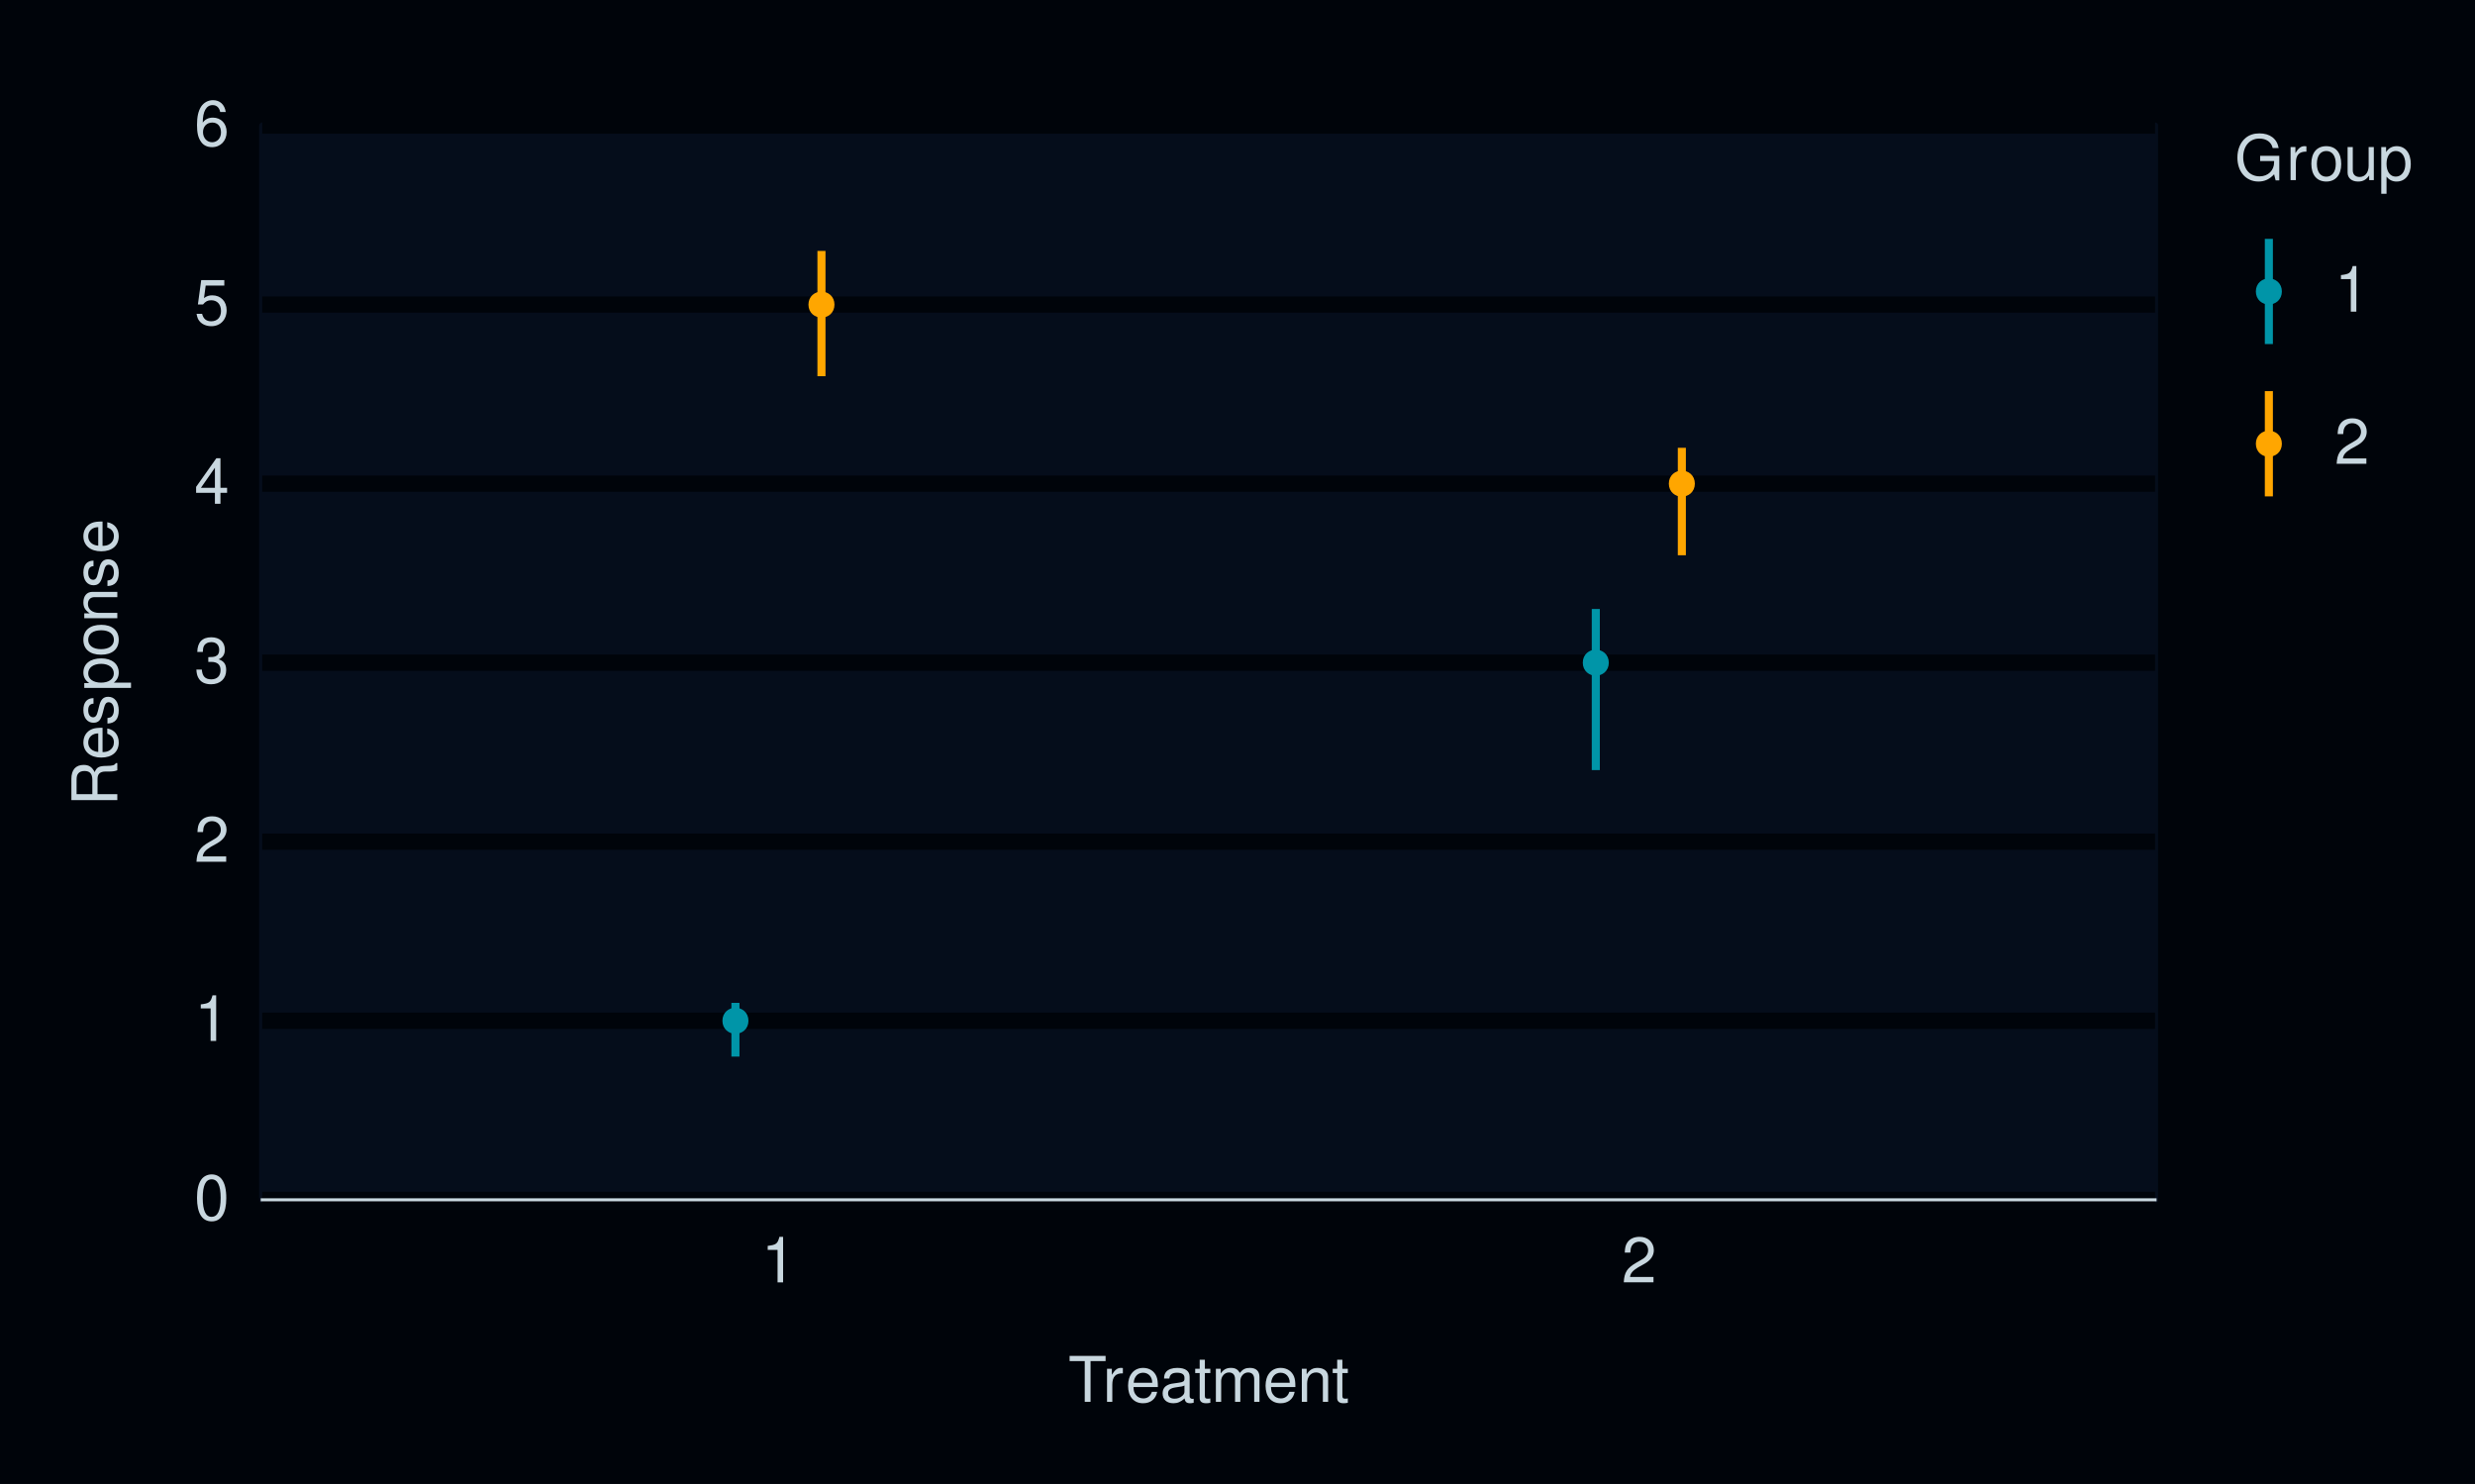 <?xml version="1.0" encoding="UTF-8"?>
<svg xmlns="http://www.w3.org/2000/svg" xmlns:xlink="http://www.w3.org/1999/xlink" width="432" height="259" viewBox="0 0 432 259">
<defs>
<g>
<g id="glyph-0-0">
<path d="M 3.031 -7.953 C 2.297 -7.953 1.641 -7.625 1.234 -7.078 C 0.719 -6.375 0.469 -5.328 0.469 -3.844 C 0.469 -1.172 1.359 0.25 3.031 0.25 C 4.672 0.25 5.578 -1.172 5.578 -3.781 C 5.578 -5.328 5.328 -6.359 4.812 -7.078 C 4.406 -7.641 3.766 -7.953 3.031 -7.953 Z M 3.031 -7.094 C 4.062 -7.094 4.594 -6.031 4.594 -3.875 C 4.594 -1.609 4.078 -0.547 3 -0.547 C 1.984 -0.547 1.469 -1.656 1.469 -3.844 C 1.469 -6.031 1.984 -7.094 3.031 -7.094 Z M 3.031 -7.094 "/>
</g>
<g id="glyph-0-1">
<path d="M 2.844 -5.672 L 2.844 0 L 3.812 0 L 3.812 -7.953 L 3.172 -7.953 C 2.844 -6.734 2.625 -6.562 1.125 -6.375 L 1.125 -5.672 Z M 2.844 -5.672 "/>
</g>
<g id="glyph-0-2">
<path d="M 5.562 -0.953 L 1.469 -0.953 C 1.562 -1.609 1.906 -2.031 2.875 -2.625 L 3.969 -3.234 C 5.062 -3.844 5.625 -4.656 5.625 -5.625 C 5.625 -6.297 5.359 -6.906 4.891 -7.344 C 4.438 -7.75 3.859 -7.953 3.125 -7.953 C 2.141 -7.953 1.391 -7.594 0.969 -6.922 C 0.688 -6.5 0.578 -6 0.547 -5.203 L 1.516 -5.203 C 1.547 -5.734 1.609 -6.062 1.75 -6.328 C 2 -6.812 2.516 -7.109 3.094 -7.109 C 3.969 -7.109 4.625 -6.469 4.625 -5.609 C 4.625 -4.969 4.266 -4.422 3.578 -4.031 L 2.562 -3.438 C 0.938 -2.5 0.469 -1.75 0.375 -0.016 L 5.562 -0.016 Z M 5.562 -0.953 "/>
</g>
<g id="glyph-0-3">
<path d="M 2.438 -3.656 L 2.953 -3.656 C 4.016 -3.656 4.578 -3.172 4.578 -2.219 C 4.578 -1.203 3.969 -0.609 2.969 -0.609 C 1.906 -0.609 1.391 -1.141 1.312 -2.312 L 0.359 -2.312 C 0.391 -1.672 0.5 -1.25 0.688 -0.906 C 1.094 -0.125 1.859 0.25 2.922 0.25 C 4.531 0.25 5.562 -0.719 5.562 -2.219 C 5.562 -3.234 5.188 -3.781 4.25 -4.109 C 4.969 -4.406 5.328 -4.969 5.328 -5.766 C 5.328 -7.125 4.438 -7.953 2.953 -7.953 C 1.391 -7.953 0.547 -7.078 0.516 -5.391 L 1.484 -5.391 C 1.5 -5.875 1.547 -6.156 1.656 -6.391 C 1.875 -6.844 2.359 -7.109 2.969 -7.109 C 3.828 -7.109 4.344 -6.594 4.344 -5.734 C 4.344 -5.172 4.141 -4.828 3.719 -4.641 C 3.453 -4.531 3.109 -4.484 2.438 -4.484 Z M 2.438 -3.656 "/>
</g>
<g id="glyph-0-4">
<path d="M 3.594 -1.922 L 3.594 0 L 4.562 0 L 4.562 -1.922 L 5.719 -1.922 L 5.719 -2.797 L 4.562 -2.797 L 4.562 -7.953 L 3.844 -7.953 L 0.312 -2.953 L 0.312 -1.922 Z M 3.594 -2.797 L 1.156 -2.797 L 3.594 -6.297 Z M 3.594 -2.797 "/>
</g>
<g id="glyph-0-5">
<path d="M 5.234 -7.797 L 1.203 -7.797 L 0.625 -3.547 L 1.516 -3.547 C 1.969 -4.094 2.344 -4.281 2.953 -4.281 C 4 -4.281 4.656 -3.562 4.656 -2.406 C 4.656 -1.281 4 -0.609 2.953 -0.609 C 2.094 -0.609 1.578 -1.031 1.359 -1.906 L 0.391 -1.906 C 0.516 -1.281 0.625 -0.969 0.859 -0.688 C 1.297 -0.094 2.094 0.25 2.969 0.25 C 4.547 0.25 5.641 -0.891 5.641 -2.547 C 5.641 -4.078 4.625 -5.141 3.125 -5.141 C 2.578 -5.141 2.141 -5 1.688 -4.656 L 1.984 -6.844 L 5.234 -6.844 Z M 5.234 -7.797 "/>
</g>
<g id="glyph-0-6">
<path d="M 5.484 -5.891 C 5.297 -7.188 4.453 -7.953 3.266 -7.953 C 2.406 -7.953 1.641 -7.531 1.172 -6.812 C 0.688 -6.031 0.469 -5.078 0.469 -3.625 C 0.469 -2.281 0.656 -1.438 1.141 -0.734 C 1.547 -0.094 2.234 0.25 3.094 0.25 C 4.578 0.25 5.641 -0.859 5.641 -2.406 C 5.641 -3.875 4.656 -4.906 3.25 -4.906 C 2.484 -4.906 1.875 -4.625 1.469 -4.031 C 1.469 -6 2.094 -7.094 3.203 -7.094 C 3.891 -7.094 4.359 -6.656 4.516 -5.891 Z M 3.141 -4.047 C 4.062 -4.047 4.656 -3.391 4.656 -2.328 C 4.656 -1.328 4 -0.609 3.109 -0.609 C 2.203 -0.609 1.516 -1.359 1.516 -2.375 C 1.516 -3.359 2.172 -4.047 3.141 -4.047 Z M 3.141 -4.047 "/>
</g>
<g id="glyph-0-7">
<path d="M 3.891 -7.109 L 6.516 -7.109 L 6.516 -8.016 L 0.234 -8.016 L 0.234 -7.109 L 2.875 -7.109 L 2.875 0 L 3.891 0 Z M 3.891 -7.109 "/>
</g>
<g id="glyph-0-8">
<path d="M 0.766 -5.766 L 0.766 0 L 1.688 0 L 1.688 -2.984 C 1.688 -4.375 2.266 -5 3.531 -4.969 L 3.531 -5.891 C 3.375 -5.922 3.281 -5.922 3.172 -5.922 C 2.578 -5.922 2.141 -5.578 1.609 -4.719 L 1.609 -5.766 Z M 0.766 -5.766 "/>
</g>
<g id="glyph-0-9">
<path d="M 5.641 -2.578 C 5.641 -3.453 5.578 -3.984 5.406 -4.406 C 5.031 -5.359 4.156 -5.922 3.078 -5.922 C 1.469 -5.922 0.438 -4.703 0.438 -2.812 C 0.438 -0.906 1.438 0.25 3.062 0.25 C 4.375 0.25 5.297 -0.5 5.516 -1.75 L 4.594 -1.75 C 4.344 -0.984 3.828 -0.594 3.094 -0.594 C 2.516 -0.594 2.016 -0.859 1.703 -1.344 C 1.484 -1.672 1.406 -2 1.391 -2.578 Z M 1.422 -3.328 C 1.5 -4.391 2.141 -5.078 3.062 -5.078 C 4 -5.078 4.656 -4.359 4.656 -3.328 Z M 1.422 -3.328 "/>
</g>
<g id="glyph-0-10">
<path d="M 5.891 -0.531 C 5.781 -0.516 5.734 -0.516 5.688 -0.516 C 5.375 -0.516 5.188 -0.688 5.188 -0.969 L 5.188 -4.359 C 5.188 -5.375 4.438 -5.922 3.031 -5.922 C 2.172 -5.922 1.5 -5.688 1.109 -5.266 C 0.844 -4.969 0.734 -4.625 0.719 -4.062 L 1.641 -4.062 C 1.719 -4.766 2.141 -5.078 2.984 -5.078 C 3.828 -5.078 4.281 -4.781 4.281 -4.219 L 4.281 -3.984 C 4.266 -3.594 4.062 -3.438 3.328 -3.344 C 2.031 -3.172 1.828 -3.141 1.469 -2.984 C 0.797 -2.703 0.469 -2.203 0.469 -1.453 C 0.469 -0.406 1.188 0.25 2.359 0.25 C 3.078 0.25 3.656 0 4.312 -0.594 C 4.375 0 4.656 0.25 5.266 0.25 C 5.453 0.25 5.578 0.234 5.891 0.156 Z M 4.281 -1.812 C 4.281 -1.5 4.188 -1.312 3.922 -1.062 C 3.547 -0.719 3.094 -0.547 2.547 -0.547 C 1.844 -0.547 1.422 -0.891 1.422 -1.469 C 1.422 -2.078 1.812 -2.391 2.812 -2.531 C 3.781 -2.656 3.969 -2.703 4.281 -2.844 Z M 4.281 -1.812 "/>
</g>
<g id="glyph-0-11">
<path d="M 2.797 -5.766 L 1.844 -5.766 L 1.844 -7.344 L 0.938 -7.344 L 0.938 -5.766 L 0.156 -5.766 L 0.156 -5.016 L 0.938 -5.016 L 0.938 -0.656 C 0.938 -0.062 1.328 0.25 2.047 0.25 C 2.281 0.25 2.484 0.234 2.797 0.172 L 2.797 -0.594 C 2.656 -0.562 2.547 -0.547 2.359 -0.547 C 1.953 -0.547 1.844 -0.656 1.844 -1.062 L 1.844 -5.016 L 2.797 -5.016 Z M 2.797 -5.766 "/>
</g>
<g id="glyph-0-12">
<path d="M 0.766 -5.766 L 0.766 0 L 1.688 0 L 1.688 -3.625 C 1.688 -4.453 2.297 -5.125 3.047 -5.125 C 3.734 -5.125 4.109 -4.703 4.109 -3.969 L 4.109 0 L 5.031 0 L 5.031 -3.625 C 5.031 -4.453 5.641 -5.125 6.391 -5.125 C 7.062 -5.125 7.453 -4.703 7.453 -3.969 L 7.453 0 L 8.375 0 L 8.375 -4.328 C 8.375 -5.359 7.781 -5.922 6.703 -5.922 C 5.938 -5.922 5.484 -5.703 4.938 -5.047 C 4.594 -5.672 4.141 -5.922 3.391 -5.922 C 2.625 -5.922 2.094 -5.641 1.609 -4.953 L 1.609 -5.766 Z M 0.766 -5.766 "/>
</g>
<g id="glyph-0-13">
<path d="M 0.766 -5.766 L 0.766 0 L 1.688 0 L 1.688 -3.172 C 1.688 -4.359 2.312 -5.125 3.25 -5.125 C 3.984 -5.125 4.438 -4.688 4.438 -4 L 4.438 0 L 5.359 0 L 5.359 -4.359 C 5.359 -5.312 4.641 -5.922 3.531 -5.922 C 2.672 -5.922 2.125 -5.594 1.609 -4.797 L 1.609 -5.766 Z M 0.766 -5.766 "/>
</g>
<g id="glyph-0-14">
<path d="M 7.797 -4.234 L 4.453 -4.234 L 4.453 -3.328 L 6.891 -3.328 L 6.891 -3.109 C 6.891 -1.688 5.844 -0.656 4.375 -0.656 C 3.562 -0.656 2.828 -0.953 2.359 -1.469 C 1.828 -2.031 1.5 -2.984 1.5 -3.984 C 1.5 -5.953 2.625 -7.25 4.328 -7.25 C 5.547 -7.25 6.422 -6.625 6.641 -5.594 L 7.688 -5.594 C 7.406 -7.219 6.172 -8.156 4.328 -8.156 C 3.359 -8.156 2.562 -7.891 1.938 -7.375 C 1 -6.609 0.484 -5.375 0.484 -3.922 C 0.484 -1.469 1.984 0.25 4.156 0.25 C 5.25 0.25 6.109 -0.156 6.891 -1.016 L 7.156 0.047 L 7.797 0.047 Z M 7.797 -4.234 "/>
</g>
<g id="glyph-0-15">
<path d="M 2.984 -5.922 C 1.359 -5.922 0.391 -4.781 0.391 -2.844 C 0.391 -0.891 1.359 0.25 3 0.25 C 4.625 0.25 5.609 -0.906 5.609 -2.797 C 5.609 -4.797 4.656 -5.922 2.984 -5.922 Z M 3 -5.078 C 4.031 -5.078 4.656 -4.234 4.656 -2.812 C 4.656 -1.438 4.016 -0.594 3 -0.594 C 1.984 -0.594 1.359 -1.438 1.359 -2.844 C 1.359 -4.234 1.984 -5.078 3 -5.078 Z M 3 -5.078 "/>
</g>
<g id="glyph-0-16">
<path d="M 5.297 0 L 5.297 -5.766 L 4.391 -5.766 L 4.391 -2.5 C 4.391 -1.312 3.766 -0.547 2.812 -0.547 C 2.094 -0.547 1.625 -0.984 1.625 -1.688 L 1.625 -5.766 L 0.719 -5.766 L 0.719 -1.312 C 0.719 -0.359 1.438 0.25 2.547 0.25 C 3.406 0.25 3.938 -0.047 4.484 -0.797 L 4.484 0 Z M 5.297 0 "/>
</g>
<g id="glyph-0-17">
<path d="M 0.594 2.391 L 1.516 2.391 L 1.516 -0.609 C 2 -0.016 2.547 0.25 3.281 0.25 C 4.781 0.25 5.75 -0.953 5.75 -2.781 C 5.75 -4.719 4.812 -5.922 3.281 -5.922 C 2.5 -5.922 1.875 -5.578 1.438 -4.891 L 1.438 -5.766 L 0.594 -5.766 Z M 3.125 -5.078 C 4.141 -5.078 4.797 -4.188 4.797 -2.812 C 4.797 -1.5 4.125 -0.609 3.125 -0.609 C 2.141 -0.609 1.516 -1.484 1.516 -2.844 C 1.516 -4.188 2.141 -5.078 3.125 -5.078 Z M 3.125 -5.078 "/>
</g>
<g id="glyph-1-0">
<path d="M -3.453 -2.047 L -3.453 -4.688 C -3.453 -5.594 -3.016 -6 -2.031 -6 L -1.312 -6 C -0.812 -6 -0.328 -6.078 0 -6.219 L 0 -7.469 L -0.25 -7.469 C -0.516 -7.078 -0.797 -7 -1.875 -6.984 C -3.188 -6.969 -3.594 -6.766 -3.953 -5.891 C -4.406 -6.797 -4.953 -7.156 -5.875 -7.156 C -7.266 -7.156 -8.016 -6.297 -8.016 -4.719 L -8.016 -1.016 L 0 -1.016 L 0 -2.047 Z M -4.359 -2.047 L -7.109 -2.047 L -7.109 -4.516 C -7.109 -5.094 -7.031 -5.422 -6.812 -5.672 C -6.578 -5.953 -6.219 -6.094 -5.734 -6.094 C -4.781 -6.094 -4.359 -5.609 -4.359 -4.516 Z M -4.359 -2.047 "/>
</g>
<g id="glyph-1-1">
<path d="M -2.578 -5.641 C -3.453 -5.641 -3.984 -5.578 -4.406 -5.406 C -5.359 -5.031 -5.922 -4.156 -5.922 -3.078 C -5.922 -1.469 -4.703 -0.438 -2.812 -0.438 C -0.906 -0.438 0.25 -1.438 0.25 -3.062 C 0.25 -4.375 -0.5 -5.297 -1.75 -5.516 L -1.75 -4.594 C -0.984 -4.344 -0.594 -3.828 -0.594 -3.094 C -0.594 -2.516 -0.859 -2.016 -1.344 -1.703 C -1.672 -1.484 -2 -1.406 -2.578 -1.391 Z M -3.328 -1.422 C -4.391 -1.5 -5.078 -2.141 -5.078 -3.062 C -5.078 -4 -4.359 -4.656 -3.328 -4.656 Z M -3.328 -1.422 "/>
</g>
<g id="glyph-1-2">
<path d="M -4.156 -4.812 C -5.297 -4.812 -5.922 -4.062 -5.922 -2.734 C -5.922 -1.391 -5.234 -0.516 -4.172 -0.516 C -3.266 -0.516 -2.844 -0.984 -2.516 -2.344 L -2.297 -3.203 C -2.141 -3.844 -1.906 -4.094 -1.5 -4.094 C -0.953 -4.094 -0.594 -3.547 -0.594 -2.75 C -0.594 -2.25 -0.734 -1.844 -0.984 -1.609 C -1.141 -1.469 -1.312 -1.391 -1.719 -1.344 L -1.719 -0.375 C -0.391 -0.422 0.25 -1.172 0.25 -2.672 C 0.25 -4.125 -0.469 -5.047 -1.578 -5.047 C -2.438 -5.047 -2.906 -4.562 -3.172 -3.422 L -3.391 -2.547 C -3.562 -1.797 -3.812 -1.469 -4.219 -1.469 C -4.75 -1.469 -5.078 -1.953 -5.078 -2.688 C -5.078 -3.438 -4.766 -3.828 -4.156 -3.844 Z M -4.156 -4.812 "/>
</g>
<g id="glyph-1-3">
<path d="M 2.391 -0.594 L 2.391 -1.516 L -0.609 -1.516 C -0.016 -2 0.25 -2.547 0.25 -3.281 C 0.25 -4.781 -0.953 -5.75 -2.781 -5.75 C -4.719 -5.75 -5.922 -4.812 -5.922 -3.281 C -5.922 -2.5 -5.578 -1.875 -4.891 -1.438 L -5.766 -1.438 L -5.766 -0.594 Z M -5.078 -3.125 C -5.078 -4.141 -4.188 -4.797 -2.812 -4.797 C -1.5 -4.797 -0.609 -4.125 -0.609 -3.125 C -0.609 -2.141 -1.484 -1.516 -2.844 -1.516 C -4.188 -1.516 -5.078 -2.141 -5.078 -3.125 Z M -5.078 -3.125 "/>
</g>
<g id="glyph-1-4">
<path d="M -5.922 -2.984 C -5.922 -1.359 -4.781 -0.391 -2.844 -0.391 C -0.891 -0.391 0.25 -1.359 0.25 -3 C 0.25 -4.625 -0.906 -5.609 -2.797 -5.609 C -4.797 -5.609 -5.922 -4.656 -5.922 -2.984 Z M -5.078 -3 C -5.078 -4.031 -4.234 -4.656 -2.812 -4.656 C -1.438 -4.656 -0.594 -4.016 -0.594 -3 C -0.594 -1.984 -1.438 -1.359 -2.844 -1.359 C -4.234 -1.359 -5.078 -1.984 -5.078 -3 Z M -5.078 -3 "/>
</g>
<g id="glyph-1-5">
<path d="M -5.766 -0.766 L 0 -0.766 L 0 -1.688 L -3.172 -1.688 C -4.359 -1.688 -5.125 -2.312 -5.125 -3.25 C -5.125 -3.984 -4.688 -4.438 -4 -4.438 L 0 -4.438 L 0 -5.359 L -4.359 -5.359 C -5.312 -5.359 -5.922 -4.641 -5.922 -3.531 C -5.922 -2.672 -5.594 -2.125 -4.797 -1.609 L -5.766 -1.609 Z M -5.766 -0.766 "/>
</g>
</g>
</defs>
<rect x="-43.2" y="-25.9" width="518.4" height="310.8" fill="rgb(0%, 1.569%, 3.922%)" fill-opacity="1"/>
<path fill="none" stroke-width="1.067" stroke-linecap="round" stroke-linejoin="round" stroke="rgb(0%, 1.569%, 3.922%)" stroke-opacity="1" stroke-miterlimit="10" d="M 0 259 L 432 259 L 432 0 L 0 0 Z M 0 259 "/>
<path fill-rule="nonzero" fill="rgb(1.961%, 5.098%, 10.588%)" fill-opacity="1" stroke-width="1.067" stroke-linecap="round" stroke-linejoin="round" stroke="rgb(1.961%, 5.098%, 10.588%)" stroke-opacity="1" stroke-miterlimit="10" d="M 45.77 209.422 L 376.152 209.422 L 376.152 21.918 L 45.77 21.918 Z M 45.77 209.422 "/>
<path fill="none" stroke-width="2.838" stroke-linecap="butt" stroke-linejoin="round" stroke="rgb(0%, 1.569%, 3.922%)" stroke-opacity="1" stroke-miterlimit="10" d="M 45.77 209.422 L 376.152 209.422 "/>
<path fill="none" stroke-width="2.838" stroke-linecap="butt" stroke-linejoin="round" stroke="rgb(0%, 1.569%, 3.922%)" stroke-opacity="1" stroke-miterlimit="10" d="M 45.77 178.172 L 376.152 178.172 "/>
<path fill="none" stroke-width="2.838" stroke-linecap="butt" stroke-linejoin="round" stroke="rgb(0%, 1.569%, 3.922%)" stroke-opacity="1" stroke-miterlimit="10" d="M 45.77 146.918 L 376.152 146.918 "/>
<path fill="none" stroke-width="2.838" stroke-linecap="butt" stroke-linejoin="round" stroke="rgb(0%, 1.569%, 3.922%)" stroke-opacity="1" stroke-miterlimit="10" d="M 45.77 115.668 L 376.152 115.668 "/>
<path fill="none" stroke-width="2.838" stroke-linecap="butt" stroke-linejoin="round" stroke="rgb(0%, 1.569%, 3.922%)" stroke-opacity="1" stroke-miterlimit="10" d="M 45.77 84.418 L 376.152 84.418 "/>
<path fill="none" stroke-width="2.838" stroke-linecap="butt" stroke-linejoin="round" stroke="rgb(0%, 1.569%, 3.922%)" stroke-opacity="1" stroke-miterlimit="10" d="M 45.77 53.168 L 376.152 53.168 "/>
<path fill="none" stroke-width="2.838" stroke-linecap="butt" stroke-linejoin="round" stroke="rgb(0%, 1.569%, 3.922%)" stroke-opacity="1" stroke-miterlimit="10" d="M 45.77 21.918 L 376.152 21.918 "/>
<path fill="none" stroke-width="1.408" stroke-linecap="butt" stroke-linejoin="round" stroke="rgb(0%, 58.431%, 65.882%)" stroke-opacity="1" stroke-miterlimit="10" d="M 128.367 184.422 L 128.367 175.047 "/>
<path fill="none" stroke-width="1.408" stroke-linecap="butt" stroke-linejoin="round" stroke="rgb(100%, 65.098%, 0%)" stroke-opacity="1" stroke-miterlimit="10" d="M 143.383 65.668 L 143.383 43.793 "/>
<path fill="none" stroke-width="1.408" stroke-linecap="butt" stroke-linejoin="round" stroke="rgb(0%, 58.431%, 65.882%)" stroke-opacity="1" stroke-miterlimit="10" d="M 278.539 134.418 L 278.539 106.293 "/>
<path fill="none" stroke-width="1.408" stroke-linecap="butt" stroke-linejoin="round" stroke="rgb(100%, 65.098%, 0%)" stroke-opacity="1" stroke-miterlimit="10" d="M 293.559 96.918 L 293.559 78.168 "/>
<path fill-rule="nonzero" fill="rgb(0%, 58.431%, 65.882%)" fill-opacity="1" stroke-width="1.417" stroke-linecap="round" stroke-linejoin="round" stroke="rgb(0%, 58.431%, 65.882%)" stroke-opacity="1" stroke-miterlimit="10" d="M 129.93 178.172 C 129.93 180.254 126.805 180.254 126.805 178.172 C 126.805 176.086 129.93 176.086 129.93 178.172 "/>
<path fill-rule="nonzero" fill="rgb(100%, 65.098%, 0%)" fill-opacity="1" stroke-width="1.417" stroke-linecap="round" stroke-linejoin="round" stroke="rgb(100%, 65.098%, 0%)" stroke-opacity="1" stroke-miterlimit="10" d="M 144.945 53.168 C 144.945 55.25 141.82 55.25 141.82 53.168 C 141.82 51.086 144.945 51.086 144.945 53.168 "/>
<path fill-rule="nonzero" fill="rgb(0%, 58.431%, 65.882%)" fill-opacity="1" stroke-width="1.417" stroke-linecap="round" stroke-linejoin="round" stroke="rgb(0%, 58.431%, 65.882%)" stroke-opacity="1" stroke-miterlimit="10" d="M 280.102 115.668 C 280.102 117.754 276.977 117.754 276.977 115.668 C 276.977 113.586 280.102 113.586 280.102 115.668 "/>
<path fill-rule="nonzero" fill="rgb(100%, 65.098%, 0%)" fill-opacity="1" stroke-width="1.417" stroke-linecap="round" stroke-linejoin="round" stroke="rgb(100%, 65.098%, 0%)" stroke-opacity="1" stroke-miterlimit="10" d="M 295.121 84.418 C 295.121 86.5 291.996 86.5 291.996 84.418 C 291.996 82.336 295.121 82.336 295.121 84.418 "/>
<g fill="rgb(78.431%, 84.314%, 87.451%)" fill-opacity="1">
<use xlink:href="#glyph-0-0" x="33.918" y="212.94"/>
</g>
<g fill="rgb(78.431%, 84.314%, 87.451%)" fill-opacity="1">
<use xlink:href="#glyph-0-1" x="33.918" y="181.69"/>
</g>
<g fill="rgb(78.431%, 84.314%, 87.451%)" fill-opacity="1">
<use xlink:href="#glyph-0-2" x="33.918" y="150.437"/>
</g>
<g fill="rgb(78.431%, 84.314%, 87.451%)" fill-opacity="1">
<use xlink:href="#glyph-0-3" x="33.918" y="119.187"/>
</g>
<g fill="rgb(78.431%, 84.314%, 87.451%)" fill-opacity="1">
<use xlink:href="#glyph-0-4" x="33.918" y="87.937"/>
</g>
<g fill="rgb(78.431%, 84.314%, 87.451%)" fill-opacity="1">
<use xlink:href="#glyph-0-5" x="33.918" y="56.687"/>
</g>
<g fill="rgb(78.431%, 84.314%, 87.451%)" fill-opacity="1">
<use xlink:href="#glyph-0-6" x="33.918" y="25.437"/>
</g>
<path fill="none" stroke-width="0.533" stroke-linecap="square" stroke-linejoin="round" stroke="rgb(78.431%, 84.314%, 87.451%)" stroke-opacity="1" stroke-miterlimit="10" d="M 45.77 209.422 L 376.152 209.422 "/>
<g fill="rgb(78.431%, 84.314%, 87.451%)" fill-opacity="1">
<use xlink:href="#glyph-0-1" x="132.875" y="223.839"/>
</g>
<g fill="rgb(78.431%, 84.314%, 87.451%)" fill-opacity="1">
<use xlink:href="#glyph-0-2" x="283.047" y="223.839"/>
</g>
<g fill="rgb(78.431%, 84.314%, 87.451%)" fill-opacity="1">
<use xlink:href="#glyph-0-7" x="186.461" y="244.683"/>
<use xlink:href="#glyph-0-8" x="192.461" y="244.683"/>
<use xlink:href="#glyph-0-9" x="196.461" y="244.683"/>
<use xlink:href="#glyph-0-10" x="202.461" y="244.683"/>
<use xlink:href="#glyph-0-11" x="208.461" y="244.683"/>
<use xlink:href="#glyph-0-12" x="211.461" y="244.683"/>
<use xlink:href="#glyph-0-9" x="220.461" y="244.683"/>
<use xlink:href="#glyph-0-13" x="226.461" y="244.683"/>
<use xlink:href="#glyph-0-11" x="232.461" y="244.683"/>
</g>
<g fill="rgb(78.431%, 84.314%, 87.451%)" fill-opacity="1">
<use xlink:href="#glyph-1-0" x="20.476" y="140.668"/>
<use xlink:href="#glyph-1-1" x="20.476" y="132.668"/>
<use xlink:href="#glyph-1-2" x="20.476" y="126.668"/>
<use xlink:href="#glyph-1-3" x="20.476" y="120.668"/>
<use xlink:href="#glyph-1-4" x="20.476" y="114.668"/>
<use xlink:href="#glyph-1-5" x="20.476" y="108.668"/>
<use xlink:href="#glyph-1-2" x="20.476" y="102.668"/>
<use xlink:href="#glyph-1-1" x="20.476" y="96.668"/>
</g>
<path fill-rule="nonzero" fill="rgb(0%, 1.569%, 3.922%)" fill-opacity="1" stroke-width="1.067" stroke-linecap="round" stroke-linejoin="round" stroke="rgb(0%, 1.569%, 3.922%)" stroke-opacity="1" stroke-miterlimit="10" d="M 381.82 97.152 L 410.082 97.152 L 410.082 21.918 L 381.82 21.918 Z M 381.82 97.152 "/>
<g fill="rgb(78.431%, 84.314%, 87.451%)" fill-opacity="1">
<use xlink:href="#glyph-0-14" x="390.043" y="31.437"/>
<use xlink:href="#glyph-0-8" x="399.043" y="31.437"/>
<use xlink:href="#glyph-0-15" x="403.043" y="31.437"/>
<use xlink:href="#glyph-0-16" x="409.043" y="31.437"/>
<use xlink:href="#glyph-0-17" x="415.043" y="31.437"/>
</g>
<path fill-rule="nonzero" fill="rgb(0%, 1.569%, 3.922%)" fill-opacity="1" stroke-width="1.067" stroke-linecap="round" stroke-linejoin="round" stroke="rgb(0%, 1.569%, 3.922%)" stroke-opacity="1" stroke-miterlimit="10" d="M 390.043 62.355 L 402 62.355 L 402 39.398 L 390.043 39.398 Z M 390.043 62.355 "/>
<path fill="none" stroke-width="1.408" stroke-linecap="butt" stroke-linejoin="round" stroke="rgb(0%, 58.431%, 65.882%)" stroke-opacity="1" stroke-miterlimit="10" d="M 396.02 60.059 L 396.02 41.691 "/>
<path fill-rule="nonzero" fill="rgb(0%, 58.431%, 65.882%)" fill-opacity="1" stroke-width="1.417" stroke-linecap="round" stroke-linejoin="round" stroke="rgb(0%, 58.431%, 65.882%)" stroke-opacity="1" stroke-miterlimit="10" d="M 397.582 50.875 C 397.582 52.961 394.457 52.961 394.457 50.875 C 394.457 48.793 397.582 48.793 397.582 50.875 "/>
<path fill-rule="nonzero" fill="rgb(0%, 1.569%, 3.922%)" fill-opacity="1" stroke-width="1.067" stroke-linecap="round" stroke-linejoin="round" stroke="rgb(0%, 1.569%, 3.922%)" stroke-opacity="1" stroke-miterlimit="10" d="M 390.043 88.93 L 402 88.93 L 402 65.973 L 390.043 65.973 Z M 390.043 88.93 "/>
<path fill="none" stroke-width="1.408" stroke-linecap="butt" stroke-linejoin="round" stroke="rgb(100%, 65.098%, 0%)" stroke-opacity="1" stroke-miterlimit="10" d="M 396.02 86.637 L 396.02 68.27 "/>
<path fill-rule="nonzero" fill="rgb(100%, 65.098%, 0%)" fill-opacity="1" stroke-width="1.417" stroke-linecap="round" stroke-linejoin="round" stroke="rgb(100%, 65.098%, 0%)" stroke-opacity="1" stroke-miterlimit="10" d="M 397.582 77.453 C 397.582 79.535 394.457 79.535 394.457 77.453 C 394.457 75.367 397.582 75.367 397.582 77.453 "/>
<g fill="rgb(78.431%, 84.314%, 87.451%)" fill-opacity="1">
<use xlink:href="#glyph-0-1" x="407.477" y="54.394"/>
</g>
<g fill="rgb(78.431%, 84.314%, 87.451%)" fill-opacity="1">
<use xlink:href="#glyph-0-2" x="407.477" y="80.972"/>
</g>
</svg>
